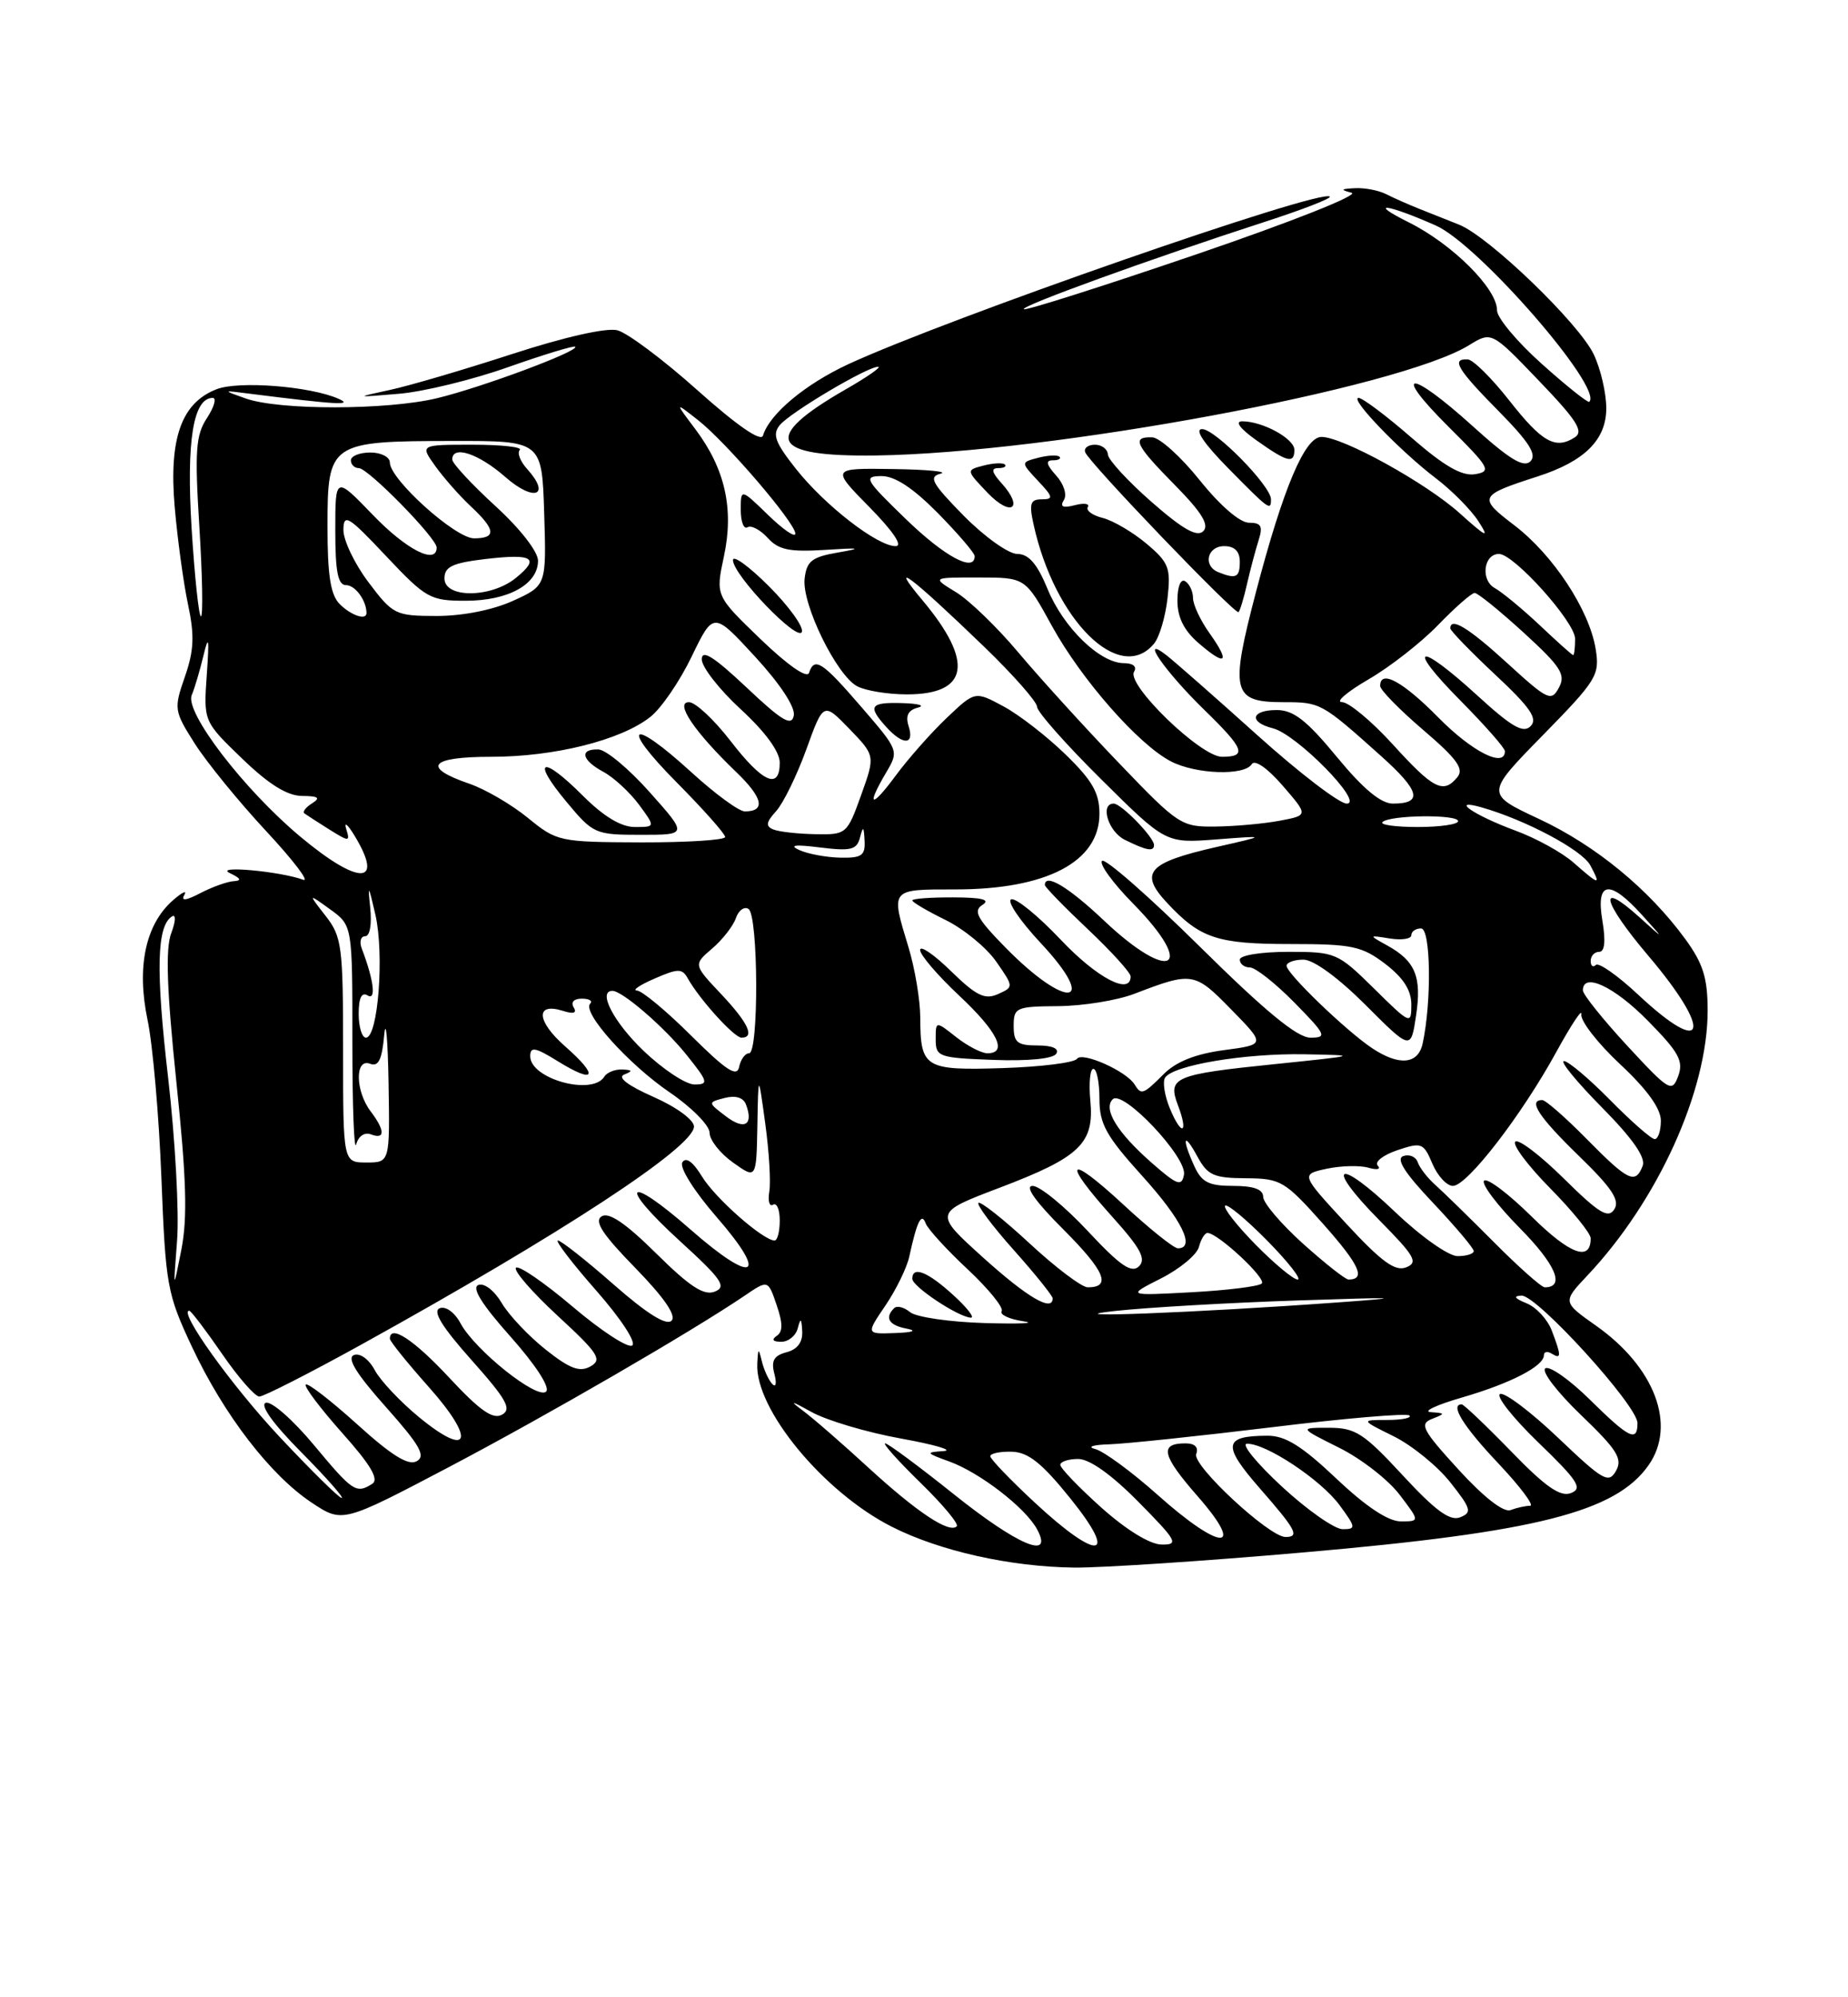 <?xml version="1.0" encoding="UTF-8" standalone="no"?>
<!DOCTYPE svg PUBLIC "-//W3C//DTD SVG 1.1//EN" "http://www.w3.org/Graphics/SVG/1.1/DTD/svg11.dtd" >
<svg xmlns="http://www.w3.org/2000/svg" xmlns:xlink="http://www.w3.org/1999/xlink" version="1.1" viewBox="0 0 237 256">
 <g >
 <path fill="currentColor"
d=" M 167.25 198.97 C 197.05 196.38 207.22 193.80 211.43 187.79 C 215.03 182.66 212.22 175.23 204.69 169.92 C 200.38 166.88 200.38 166.88 203.58 163.48 C 212.61 153.91 219.00 139.84 219.00 129.54 C 219.00 125.36 218.42 123.51 216.16 120.40 C 211.48 113.98 204.64 108.36 197.36 104.96 C 190.50 101.75 190.50 101.75 197.86 94.24 C 204.79 87.17 205.18 86.53 204.64 83.19 C 203.83 78.18 199.19 71.13 194.21 67.33 C 189.52 63.75 189.63 63.51 197.19 61.07 C 203.22 59.13 206.00 56.37 206.00 52.33 C 206.00 50.39 205.28 47.28 204.39 45.42 C 202.51 41.45 190.95 30.32 187.13 28.80 C 185.69 28.22 183.38 27.30 182.00 26.76 C 180.62 26.21 178.72 25.37 177.76 24.88 C 176.81 24.40 175.01 24.05 173.76 24.12 C 171.93 24.21 171.85 24.32 173.34 24.71 C 174.37 24.97 165.62 28.44 153.43 32.60 C 141.47 36.68 131.51 39.85 131.30 39.63 C 130.89 39.22 147.56 33.18 162.22 28.43 C 167.02 26.88 170.76 25.43 170.54 25.20 C 169.46 24.12 121.39 40.85 108.77 46.69 C 103.24 49.26 98.68 53.07 97.85 55.83 C 97.59 56.67 94.51 54.54 89.47 50.04 C 85.09 46.12 80.45 42.65 79.17 42.33 C 77.76 41.98 72.37 43.20 65.67 45.38 C 59.52 47.38 52.48 49.45 50.00 49.98 C 45.50 50.95 45.50 50.95 51.18 50.47 C 54.30 50.21 60.59 48.68 65.16 47.06 C 69.72 45.45 73.60 44.27 73.77 44.44 C 74.32 44.99 61.70 49.69 56.00 51.05 C 49.57 52.58 35.81 52.60 31.50 51.07 C 28.50 50.01 28.50 50.01 32.00 50.46 C 43.17 51.87 45.42 52.00 43.41 51.11 C 39.80 49.51 30.64 48.79 27.80 49.88 C 23.28 51.61 21.65 56.16 22.40 64.93 C 22.76 69.10 23.53 74.75 24.12 77.50 C 24.96 81.46 24.88 83.38 23.71 86.74 C 22.28 90.85 22.32 91.12 24.98 95.31 C 26.49 97.68 30.59 102.72 34.11 106.50 C 37.62 110.27 39.77 113.09 38.88 112.76 C 35.92 111.67 27.30 110.89 29.50 111.92 C 30.87 112.57 31.03 112.88 30.00 112.94 C 29.18 112.98 27.25 113.67 25.72 114.46 C 23.85 115.44 23.17 115.52 23.64 114.71 C 24.03 114.04 23.36 114.36 22.16 115.41 C 18.66 118.49 17.50 123.94 18.92 130.71 C 19.59 133.89 20.39 143.03 20.70 151.00 C 21.24 164.81 21.43 165.84 24.64 172.67 C 28.73 181.37 34.69 189.10 39.99 192.61 C 43.92 195.21 43.92 195.21 57.57 188.04 C 70.32 181.33 88.63 170.72 95.50 166.07 C 98.50 164.03 98.50 164.03 99.60 167.27 C 100.41 169.63 100.41 170.70 99.60 171.23 C 98.91 171.70 99.12 171.98 100.18 171.98 C 101.10 171.99 102.06 171.21 102.31 170.25 C 102.67 168.86 102.79 168.94 102.88 170.63 C 102.96 172.03 102.26 172.96 100.87 173.32 C 99.25 173.75 98.87 174.41 99.31 176.08 C 99.63 177.30 99.51 177.89 99.04 177.39 C 98.58 176.90 97.98 175.60 97.71 174.50 C 97.28 172.72 97.22 172.75 97.12 174.79 C 96.82 180.60 105.60 191.24 114.36 195.68 C 120.49 198.79 129.54 200.82 137.75 200.92 C 141.19 200.96 154.47 200.09 167.25 198.97 Z  M 122.30 191.50 C 117.83 187.93 113.88 185.00 113.52 185.00 C 113.16 185.00 115.20 187.27 118.05 190.05 C 120.90 192.83 123.00 195.34 122.70 195.63 C 121.75 196.58 117.62 193.84 111.38 188.12 C 108.02 185.03 104.20 181.71 102.88 180.74 C 101.17 179.47 101.49 179.54 104.04 180.96 C 105.98 182.05 111.16 183.59 115.54 184.38 C 119.92 185.17 122.38 185.90 121.00 185.99 C 118.67 186.14 118.72 186.23 121.76 187.33 C 125.68 188.75 131.55 193.29 133.01 196.03 C 135.16 200.03 130.50 198.06 122.30 191.50 Z  M 132.75 192.63 C 129.59 189.70 127.00 187.00 127.00 186.65 C 127.00 186.29 128.24 186.03 129.75 186.07 C 131.86 186.12 133.61 187.51 137.28 192.07 C 143.54 199.83 140.86 200.16 132.75 192.63 Z  M 141.23 193.22 C 138.33 190.62 135.97 188.16 135.98 187.75 C 135.99 187.34 137.03 187.00 138.28 187.00 C 139.73 187.00 142.57 189.02 146.00 192.50 C 150.96 197.52 151.22 198.00 148.97 197.97 C 147.47 197.95 144.43 196.08 141.23 193.22 Z  M 148.47 191.61 C 145.15 188.65 141.55 186.01 140.47 185.73 C 139.35 185.45 140.14 185.18 142.30 185.12 C 144.39 185.05 153.76 184.07 163.14 182.93 C 172.51 181.78 180.44 181.11 180.76 181.43 C 181.07 181.74 179.80 182.00 177.92 182.00 C 174.50 182.00 174.50 182.00 178.75 184.10 C 181.08 185.26 184.35 187.91 186.00 190.00 C 188.68 193.39 188.81 193.86 187.25 194.48 C 185.94 194.99 184.08 193.62 179.88 189.08 C 174.88 183.68 173.82 183.00 170.43 183.00 C 166.61 183.00 166.61 183.00 171.72 185.55 C 174.54 186.95 178.02 189.65 179.47 191.55 C 182.10 195.00 182.10 195.00 179.64 195.00 C 178.03 195.00 175.17 193.10 171.37 189.50 C 166.93 185.31 164.83 184.00 162.52 184.02 C 156.90 184.04 156.73 185.22 161.52 190.71 C 166.23 196.09 166.72 197.00 164.86 197.00 C 162.77 197.00 152.86 187.80 153.41 186.37 C 153.74 185.50 153.24 185.00 152.03 185.00 C 148.64 185.00 149.00 186.54 153.63 191.82 C 159.87 198.96 156.55 198.82 148.47 191.61 Z  M 164.41 190.55 C 161.16 187.54 159.14 185.07 159.91 185.05 C 162.32 184.97 169.38 189.65 171.78 192.90 C 173.90 195.78 173.93 196.00 172.19 196.00 C 171.16 196.00 167.66 193.55 164.41 190.55 Z  M 187.04 188.35 C 182.41 183.29 182.01 182.51 183.64 181.87 C 185.39 181.18 185.38 181.13 183.50 181.00 C 182.40 180.92 184.20 180.08 187.50 179.12 C 193.73 177.31 198.00 175.11 198.00 173.70 C 198.00 173.25 198.45 173.16 199.00 173.50 C 200.25 174.27 200.25 173.79 199.01 170.54 C 198.47 169.11 197.01 167.54 195.76 167.04 C 194.24 166.42 194.03 166.11 195.13 166.06 C 197.10 165.99 210.00 180.15 210.00 182.40 C 210.00 184.89 208.93 184.36 203.88 179.38 C 201.30 176.84 198.74 175.04 198.19 175.38 C 197.63 175.73 199.68 178.41 202.73 181.34 C 207.39 185.81 208.12 186.97 207.25 188.52 C 206.31 190.19 205.60 189.79 199.86 184.32 C 196.36 180.99 193.00 178.45 192.39 178.67 C 191.78 178.89 193.98 181.69 197.28 184.88 C 202.37 189.79 203.01 190.78 201.47 191.37 C 200.11 191.90 198.22 190.59 193.80 186.03 C 190.57 182.71 187.72 180.00 187.46 180.00 C 185.91 180.00 187.66 182.81 192.15 187.56 C 194.97 190.55 196.81 193.00 196.23 193.00 C 195.64 193.00 194.52 193.25 193.73 193.55 C 192.84 193.89 190.31 191.93 187.04 188.35 Z  M 35.85 184.16 C 29.71 177.61 22.82 168.00 24.27 168.00 C 24.49 168.00 26.37 170.47 28.46 173.50 C 30.54 176.53 32.70 179.00 33.26 179.00 C 33.82 179.00 39.73 175.99 46.39 172.31 C 72.08 158.10 89.00 147.02 89.00 144.39 C 89.00 143.54 86.75 141.89 83.80 140.59 C 80.52 139.14 79.14 138.09 80.05 137.73 C 81.18 137.28 81.13 137.14 79.81 137.08 C 78.88 137.04 77.84 137.45 77.50 138.00 C 75.97 140.48 68.00 138.29 68.00 135.38 C 68.00 134.11 68.63 134.22 71.55 136.03 C 76.37 139.01 76.87 137.97 72.48 134.12 C 68.78 130.87 68.63 128.43 72.21 129.57 C 73.57 130.00 74.02 129.85 73.57 129.11 C 73.17 128.46 73.60 128.00 74.61 128.00 C 75.56 128.00 76.05 128.29 75.69 128.64 C 74.60 129.73 80.58 136.40 85.91 140.03 C 88.71 141.94 91.00 144.26 91.00 145.18 C 91.00 146.11 92.35 147.83 94.00 149.00 C 97.00 151.14 97.00 151.14 97.13 144.32 C 97.25 137.50 97.25 137.50 98.14 144.00 C 98.63 147.57 98.87 151.50 98.66 152.72 C 98.46 153.94 98.67 154.70 99.14 154.41 C 99.62 154.12 100.00 155.03 100.00 156.44 C 100.00 157.85 99.70 159.00 99.34 159.00 C 97.88 159.00 91.71 153.57 90.03 150.80 C 88.87 148.90 87.97 148.25 87.51 148.98 C 87.11 149.63 88.99 152.64 91.91 156.00 C 98.67 163.77 96.70 164.73 88.59 157.62 C 80.31 150.35 79.09 151.67 87.23 159.10 C 92.57 163.97 93.23 164.93 91.67 165.55 C 90.28 166.10 88.48 164.93 84.17 160.67 C 80.26 156.80 78.09 155.32 77.16 155.90 C 76.16 156.52 77.25 158.19 81.47 162.51 C 85.20 166.34 86.77 168.63 86.12 169.28 C 85.46 169.94 82.95 168.37 78.70 164.64 C 75.17 161.54 71.95 159.00 71.55 159.00 C 71.16 159.00 73.36 161.89 76.46 165.41 C 79.65 169.04 81.65 172.10 81.07 172.46 C 80.51 172.81 77.07 170.56 73.43 167.47 C 69.79 164.39 66.52 162.14 66.17 162.49 C 65.83 162.84 68.23 165.61 71.51 168.64 C 76.75 173.47 77.27 174.27 75.72 175.14 C 74.34 175.91 73.07 175.43 69.99 172.99 C 67.81 171.26 65.27 168.58 64.35 167.02 C 63.41 165.42 62.10 164.41 61.35 164.70 C 60.45 165.04 61.79 167.19 65.48 171.33 C 68.70 174.95 70.57 177.83 70.04 178.36 C 68.94 179.46 60.91 173.06 59.06 169.61 C 58.31 168.21 57.16 167.38 56.39 167.68 C 55.44 168.05 56.69 170.08 60.48 174.33 C 64.97 179.37 65.66 180.61 64.39 181.32 C 63.22 181.98 61.55 180.81 57.63 176.60 C 53.08 171.71 50.00 169.69 50.00 171.59 C 50.00 171.91 52.25 174.70 55.00 177.79 C 61.05 184.58 60.27 187.00 53.76 181.66 C 51.35 179.68 48.78 176.96 48.06 175.61 C 47.31 174.21 46.16 173.38 45.39 173.68 C 44.44 174.05 45.69 176.08 49.48 180.33 C 53.85 185.24 54.64 186.62 53.44 187.29 C 52.37 187.89 50.23 186.56 45.81 182.56 C 42.43 179.51 39.46 177.21 39.21 177.46 C 38.96 177.70 41.06 180.49 43.87 183.65 C 47.53 187.74 48.63 189.61 47.75 190.18 C 45.67 191.49 45.25 191.21 40.23 185.18 C 37.57 181.99 34.81 179.56 34.09 179.80 C 33.29 180.07 34.99 182.46 38.62 186.12 C 41.82 189.35 44.16 192.00 43.82 192.00 C 43.48 192.00 39.90 188.47 35.85 184.16 Z  M 113.56 167.32 C 114.93 165.30 116.30 162.49 116.61 161.07 C 117.60 156.52 118.18 155.35 118.72 156.81 C 118.98 157.52 121.40 160.17 124.09 162.68 C 126.77 165.19 128.74 167.61 128.46 168.06 C 128.19 168.50 129.43 169.08 131.23 169.35 C 133.03 169.61 130.81 169.71 126.31 169.58 C 121.80 169.45 117.48 168.82 116.71 168.18 C 115.94 167.54 115.02 167.31 114.66 167.68 C 113.42 168.91 114.00 169.86 116.25 170.29 C 117.66 170.56 117.10 170.78 114.78 170.86 C 111.06 171.00 111.06 171.00 113.56 167.32 Z  M 122.23 165.97 C 118.96 162.99 117.00 162.22 117.00 163.91 C 117.00 164.90 122.88 168.80 124.50 168.89 C 125.05 168.92 124.03 167.60 122.23 165.97 Z  M 143.00 168.03 C 147.12 167.58 157.70 166.97 166.50 166.68 C 179.61 166.24 180.52 166.29 171.50 166.94 C 153.11 168.27 134.24 168.99 143.00 168.03 Z  M 126.11 161.21 C 119.73 155.45 119.73 155.45 128.21 152.23 C 138.53 148.31 140.36 146.55 139.83 141.05 C 139.62 138.82 139.80 137.00 140.22 137.00 C 140.65 137.00 141.00 138.72 141.00 140.83 C 141.00 144.07 141.85 145.60 146.50 150.74 C 151.57 156.34 153.37 160.00 151.06 160.00 C 150.54 160.00 147.39 157.48 144.06 154.39 C 136.88 147.75 136.07 148.64 142.64 155.95 C 146.28 159.99 147.02 161.37 146.07 162.31 C 145.11 163.24 143.66 162.24 139.47 157.75 C 136.51 154.59 133.34 152.00 132.43 152.00 C 131.37 152.00 132.77 153.99 136.39 157.60 C 141.71 162.93 142.58 165.00 139.50 165.00 C 138.74 165.00 135.37 162.46 132.03 159.36 C 128.68 156.26 125.73 153.93 125.48 154.18 C 125.24 154.43 127.27 157.15 130.02 160.23 C 132.76 163.30 135.00 166.09 135.00 166.41 C 135.00 168.20 131.77 166.31 126.11 161.21 Z  M 148.89 163.86 C 151.30 162.64 153.49 160.83 153.76 159.82 C 154.02 158.82 154.52 158.01 154.87 158.03 C 156.23 158.08 162.45 163.88 161.82 164.51 C 161.45 164.88 157.41 165.38 152.83 165.63 C 144.50 166.08 144.50 166.08 148.89 163.86 Z  M 22.71 159.00 C 22.99 155.43 22.47 146.03 21.56 138.12 C 19.96 124.31 20.10 118.67 22.07 117.45 C 22.58 117.14 22.53 118.11 21.96 119.61 C 21.21 121.59 21.39 126.83 22.61 138.59 C 23.91 151.02 24.06 156.09 23.26 160.17 C 22.21 165.50 22.21 165.50 22.71 159.00 Z  M 191.63 159.25 C 188.48 156.09 185.08 152.77 184.08 151.88 C 183.07 150.98 182.06 149.68 181.82 148.97 C 181.59 148.27 180.76 147.91 179.98 148.17 C 178.98 148.51 180.11 150.30 183.78 154.17 C 186.65 157.21 189.00 159.99 189.00 160.35 C 189.00 160.71 188.07 161.00 186.93 161.00 C 185.77 161.00 182.22 158.49 178.92 155.34 C 171.49 148.25 169.74 149.15 176.89 156.39 C 181.46 161.01 181.92 161.82 180.33 162.44 C 178.92 163.00 177.17 161.72 172.65 156.84 C 166.81 150.52 166.81 150.52 170.15 149.80 C 171.99 149.41 174.40 149.35 175.50 149.67 C 176.60 149.99 177.14 149.87 176.69 149.40 C 176.25 148.93 177.37 148.05 179.19 147.43 C 182.32 146.38 182.56 146.47 183.70 149.16 C 184.36 150.72 185.55 152.00 186.33 152.00 C 188.16 152.00 195.16 142.93 199.61 134.80 C 201.51 131.34 202.94 129.18 202.80 130.00 C 202.65 130.82 204.88 133.70 207.76 136.39 C 211.22 139.62 213.00 142.08 213.00 143.64 C 213.00 144.94 212.65 146.00 212.21 146.00 C 211.78 146.00 209.21 143.75 206.50 141.00 C 203.79 138.25 201.12 136.00 200.57 136.00 C 200.02 136.00 202.20 138.66 205.42 141.92 C 209.36 145.90 211.08 148.36 210.67 149.42 C 209.74 151.84 208.82 151.40 203.50 146.00 C 200.79 143.25 198.22 141.00 197.79 141.00 C 195.92 141.00 197.35 143.17 202.50 148.17 C 206.72 152.26 207.77 153.85 207.03 155.00 C 206.25 156.23 205.08 155.52 200.56 151.06 C 197.53 148.07 194.73 145.94 194.33 146.33 C 193.94 146.73 195.95 149.41 198.81 152.31 C 201.66 155.20 204.00 158.08 204.00 158.72 C 204.00 161.76 201.34 160.78 196.43 155.93 C 193.47 153.01 190.73 150.94 190.33 151.33 C 189.94 151.73 192.01 154.47 194.93 157.43 C 199.54 162.10 200.76 165.00 198.11 165.00 C 197.69 165.00 194.77 162.41 191.63 159.25 Z  M 161.02 159.52 C 158.60 157.06 156.85 154.82 157.12 154.54 C 157.40 154.27 159.83 156.29 162.52 159.02 C 165.22 161.76 166.97 164.00 166.42 164.00 C 165.87 164.00 163.44 161.98 161.02 159.52 Z  M 167.11 159.41 C 164.30 156.88 162.00 154.18 162.00 153.41 C 162.00 152.44 160.79 152.00 158.16 152.00 C 155.02 152.00 154.11 151.54 153.16 149.45 C 151.51 145.83 151.80 144.98 153.57 148.25 C 154.87 150.64 155.67 151.00 159.78 151.02 C 164.26 151.05 164.76 151.34 169.71 156.90 C 174.36 162.13 175.21 164.00 172.94 164.00 C 172.54 164.00 169.92 161.93 167.11 159.41 Z  M 147.71 149.05 C 143.28 145.16 141.44 142.16 142.70 140.90 C 144.00 139.60 152.27 148.35 151.84 150.57 C 151.55 152.12 150.97 151.91 147.71 149.05 Z  M 44.00 134.63 C 44.00 121.26 43.85 120.07 41.75 117.38 C 39.50 114.50 39.50 114.50 42.35 116.56 C 45.20 118.62 45.20 118.62 45.19 133.56 C 45.19 141.78 45.41 147.68 45.68 146.68 C 45.97 145.61 46.76 145.08 47.59 145.40 C 49.41 146.09 49.39 144.89 47.53 142.44 C 45.56 139.84 45.50 135.60 47.45 136.34 C 48.53 136.76 48.98 135.86 49.27 132.70 C 49.48 130.39 49.73 133.11 49.83 138.75 C 50.00 149.00 50.00 149.00 47.00 149.00 C 44.00 149.00 44.00 149.00 44.00 134.63 Z  M 93.12 143.10 C 90.75 141.30 90.75 141.30 92.93 140.73 C 94.31 140.37 95.32 140.67 95.66 141.54 C 96.67 144.18 95.49 144.90 93.12 143.10 Z  M 150.04 142.09 C 149.36 140.46 149.08 138.68 149.41 138.14 C 150.40 136.54 159.59 134.99 167.30 135.13 C 174.36 135.26 174.28 135.28 163.50 136.39 C 150.59 137.71 149.70 138.08 151.07 141.67 C 152.46 145.33 151.54 145.71 150.04 142.09 Z  M 145.50 138.99 C 144.43 137.27 138.77 134.76 138.12 135.71 C 137.78 136.21 133.50 136.74 128.61 136.90 C 118.57 137.22 118.04 136.89 118.02 130.41 C 118.01 128.16 117.33 124.11 116.51 121.41 C 114.22 113.86 114.10 114.00 122.53 114.00 C 134.23 114.00 141.00 110.45 141.00 104.31 C 141.00 101.63 140.09 100.04 136.66 96.71 C 134.27 94.38 130.68 91.60 128.68 90.53 C 125.04 88.57 125.04 88.57 121.40 92.03 C 119.39 93.94 116.46 97.26 114.88 99.40 C 111.73 103.67 111.03 103.45 113.65 99.01 C 115.29 96.23 115.28 96.19 110.46 90.61 C 105.44 84.79 104.45 84.15 103.75 86.25 C 103.50 86.99 101.00 85.25 97.55 81.93 C 91.76 76.36 91.76 76.36 92.84 71.32 C 94.15 65.22 92.99 60.08 89.17 55.00 C 86.53 51.50 86.53 51.50 89.51 53.84 C 93.13 56.67 102.00 67.02 102.00 68.40 C 102.00 68.95 100.42 67.87 98.50 66.00 C 95.00 62.61 95.00 62.61 95.00 65.36 C 95.00 66.88 95.39 67.88 95.87 67.58 C 96.34 67.29 97.50 67.90 98.45 68.94 C 99.84 70.48 101.24 70.77 105.83 70.48 C 110.34 70.19 110.68 70.26 107.50 70.81 C 104.12 71.39 103.45 71.91 103.19 74.17 C 102.82 77.42 107.27 86.54 109.93 87.96 C 111.00 88.53 113.87 89.00 116.31 89.00 C 124.24 89.00 124.94 84.86 118.33 76.97 C 113.76 71.53 116.77 73.79 126.25 82.93 C 129.96 86.52 133.00 89.96 133.00 90.59 C 133.00 91.22 136.71 95.42 141.25 99.91 C 149.50 108.09 149.50 108.09 156.00 107.59 C 162.50 107.09 162.50 107.09 156.02 108.56 C 147.18 110.57 146.05 111.85 149.68 115.73 C 153.94 120.29 156.09 121.00 165.59 121.00 C 173.40 121.00 174.66 121.27 177.66 123.55 C 179.97 125.32 181.00 126.92 181.00 128.76 C 181.00 131.36 180.88 131.31 176.22 126.71 C 171.55 122.11 171.28 122.00 165.22 122.00 C 161.74 122.00 159.00 122.44 159.00 123.00 C 159.00 123.55 159.58 124.00 160.29 124.00 C 161.00 124.00 163.57 126.03 166.00 128.50 C 170.08 132.65 170.23 133.00 168.05 133.00 C 166.37 133.00 162.24 129.60 153.86 121.32 C 147.35 114.89 141.71 109.95 141.33 110.34 C 140.94 110.73 142.73 113.19 145.31 115.81 C 153.53 124.15 150.19 126.13 141.59 118.00 C 137.04 113.69 134.00 111.87 134.00 113.44 C 134.00 113.69 136.47 116.23 139.50 119.09 C 142.53 121.95 145.00 124.67 145.00 125.15 C 145.00 127.62 140.68 125.35 136.04 120.45 C 133.16 117.40 130.30 115.07 129.69 115.27 C 129.08 115.47 130.77 117.98 133.44 120.84 C 141.03 128.95 136.88 129.52 128.96 121.46 C 125.30 117.73 124.77 116.75 126.00 115.98 C 127.06 115.31 125.94 115.03 122.25 115.02 C 119.36 115.01 117.00 115.18 117.00 115.41 C 117.00 115.64 118.91 116.76 121.25 117.91 C 123.59 119.06 126.52 121.46 127.76 123.25 C 130.02 126.50 130.02 126.50 127.98 127.42 C 126.30 128.17 125.20 127.63 121.96 124.47 C 119.78 122.34 118.00 121.12 118.00 121.76 C 118.00 122.40 120.25 125.02 123.00 127.60 C 127.93 132.21 129.30 135.00 126.63 135.00 C 125.88 135.00 124.08 134.07 122.63 132.93 C 120.00 130.85 120.00 130.85 120.00 133.22 C 120.00 135.46 120.37 135.59 127.40 135.85 C 131.85 136.02 135.07 135.70 135.46 135.06 C 135.87 134.40 134.97 134.00 133.06 134.00 C 130.46 134.00 130.00 133.62 130.00 131.50 C 130.00 129.13 130.30 129.00 135.75 128.96 C 138.91 128.93 143.30 128.22 145.50 127.37 C 152.90 124.53 153.21 124.58 157.90 129.39 C 162.31 133.89 162.31 133.89 156.95 134.60 C 153.34 135.08 150.84 136.07 149.25 137.66 C 146.60 140.31 146.36 140.39 145.50 138.99 Z  M 148.00 108.31 C 148.00 107.32 143.80 103.00 142.83 103.00 C 141.03 103.00 142.13 106.59 144.25 107.64 C 147.04 109.02 148.00 109.20 148.00 108.31 Z  M 116.53 93.08 C 116.10 91.75 116.46 91.02 117.71 90.70 C 118.69 90.44 117.81 90.18 115.75 90.12 C 111.58 89.99 111.23 90.49 113.65 93.17 C 115.81 95.56 117.30 95.51 116.53 93.08 Z  M 98.62 75.15 C 96.08 72.61 94.00 71.09 94.00 71.79 C 94.00 73.69 102.37 82.39 102.84 80.98 C 103.06 80.32 101.16 77.69 98.62 75.15 Z  M 208.69 134.04 C 205.56 130.65 203.00 127.46 203.00 126.94 C 203.00 124.57 207.00 126.43 211.32 130.82 C 215.31 134.86 215.93 136.00 215.23 137.91 C 214.43 140.07 214.10 139.88 208.69 134.04 Z  M 82.52 134.67 C 78.69 131.01 76.62 127.00 78.54 127.00 C 79.81 127.00 85.15 131.61 88.01 135.16 C 90.83 138.67 90.92 139.00 89.06 139.00 C 87.95 139.00 85.00 137.05 82.52 134.67 Z  M 88.65 132.75 C 85.47 129.59 82.34 126.98 81.68 126.96 C 81.03 126.94 82.05 126.25 83.94 125.43 C 86.98 124.11 87.48 124.11 88.21 125.41 C 89.71 128.09 94.16 133.00 95.09 133.00 C 96.85 133.00 95.96 131.10 92.46 127.39 C 88.92 123.64 88.92 123.64 91.34 121.57 C 92.67 120.43 94.03 118.68 94.37 117.69 C 94.71 116.69 95.44 116.15 95.99 116.50 C 97.26 117.28 97.33 135.00 96.07 135.00 C 95.56 135.00 94.99 135.79 94.79 136.75 C 94.52 138.11 93.15 137.22 88.65 132.75 Z  M 175.97 134.35 C 172.64 132.13 165.00 124.78 165.00 123.79 C 165.00 123.36 165.97 123.00 167.16 123.00 C 168.46 123.00 171.64 125.32 175.13 128.81 C 180.94 134.62 180.94 134.62 181.61 130.14 C 182.35 125.19 181.51 123.17 177.90 121.18 C 175.50 119.85 175.50 119.85 178.25 120.29 C 179.76 120.53 181.00 120.34 181.00 119.86 C 181.00 119.39 181.56 119.00 182.25 119.00 C 183.49 119.00 183.62 128.38 182.45 133.75 C 181.87 136.43 179.43 136.65 175.97 134.35 Z  M 46.00 129.94 C 46.00 127.90 46.38 127.12 47.15 127.59 C 48.27 128.28 47.93 125.60 46.40 121.59 C 46.06 120.72 46.26 120.00 46.83 120.00 C 47.44 120.00 47.71 118.45 47.47 116.25 C 47.15 113.25 47.28 113.46 48.15 117.27 C 49.30 122.38 48.48 133.00 46.93 133.00 C 46.42 133.00 46.00 131.62 46.00 129.94 Z  M 210.11 127.51 C 207.47 125.04 205.02 123.32 204.66 123.68 C 204.30 124.04 204.00 123.81 204.00 123.17 C 204.00 122.52 204.49 122.00 205.09 122.00 C 205.80 122.00 205.94 120.63 205.50 118.00 C 204.64 112.92 206.41 112.66 210.56 117.25 C 213.50 120.50 213.50 120.50 210.26 117.57 C 204.80 112.64 205.46 115.51 211.39 122.50 C 219.70 132.29 218.84 135.67 210.11 127.51 Z  M 201.82 110.58 C 200.35 109.28 196.98 107.42 194.32 106.45 C 189.04 104.50 185.83 102.30 190.00 103.48 C 195.65 105.09 202.90 108.94 203.95 110.91 C 205.35 113.53 205.14 113.50 201.82 110.58 Z  M 38.53 107.25 C 31.29 101.21 23.66 91.26 24.59 89.09 C 24.96 88.22 25.64 85.92 26.10 84.00 C 26.76 81.26 26.85 81.79 26.52 86.48 C 26.10 92.46 26.10 92.46 31.05 97.23 C 34.49 100.55 36.83 102.00 38.75 102.02 C 40.84 102.03 41.14 102.26 40.03 102.96 C 39.22 103.47 38.77 104.05 39.03 104.25 C 39.29 104.44 40.72 105.37 42.22 106.31 C 44.80 107.92 44.91 107.91 44.40 106.25 C 44.10 105.29 44.55 105.62 45.40 107.00 C 49.36 113.46 46.10 113.57 38.53 107.25 Z  M 102.50 108.95 C 101.13 108.32 101.96 108.22 105.16 108.62 C 109.13 109.11 109.88 108.93 110.29 107.35 C 110.68 105.83 110.79 105.91 110.88 107.75 C 110.98 109.66 110.51 109.99 107.75 109.93 C 105.96 109.89 103.60 109.45 102.50 108.95 Z  M 67.70 104.83 C 65.62 103.13 62.26 101.17 60.24 100.47 C 54.02 98.34 55.09 97.00 63.01 97.00 C 71.11 97.00 79.62 94.87 83.39 91.90 C 84.79 90.81 87.18 87.32 88.71 84.14 C 91.50 78.38 91.50 78.38 96.83 84.16 C 100.06 87.67 102.02 90.65 101.80 91.72 C 101.52 93.14 100.29 92.41 95.73 88.10 C 91.54 84.16 90.00 83.19 90.00 84.51 C 90.00 85.50 92.25 88.38 95.00 90.91 C 98.15 93.81 100.00 96.34 100.00 97.75 C 100.00 101.29 97.82 100.33 93.68 94.96 C 91.57 92.23 89.18 90.00 88.36 90.00 C 86.49 90.00 89.06 93.80 94.37 98.91 C 97.85 102.24 98.24 104.00 95.52 104.00 C 94.77 104.00 91.70 101.75 88.69 99.00 C 80.85 91.84 79.39 92.82 86.78 100.28 C 90.20 103.73 93.00 106.88 93.00 107.28 C 93.00 107.67 88.16 107.98 82.25 107.97 C 71.73 107.93 71.42 107.87 67.70 104.83 Z  M 83.34 101.56 C 80.68 98.56 77.71 96.09 76.75 96.06 C 74.26 95.98 74.59 97.44 77.40 98.94 C 78.71 99.65 80.75 101.53 81.93 103.11 C 84.06 106.00 84.06 106.00 81.41 106.00 C 79.65 106.00 77.41 104.65 74.73 101.97 C 69.50 96.73 68.06 97.27 72.63 102.75 C 76.07 106.89 76.33 107.00 82.18 107.00 C 88.19 107.00 88.19 107.00 83.34 101.56 Z  M 99.19 106.32 C 98.16 105.91 98.24 105.39 99.55 103.95 C 100.46 102.94 102.20 99.38 103.41 96.05 C 105.60 89.99 105.60 89.99 108.93 93.42 C 112.25 96.86 112.25 96.86 110.43 101.93 C 108.64 106.91 108.54 107.00 104.55 106.92 C 102.32 106.88 99.91 106.61 99.19 106.32 Z  M 143.43 97.73 C 139.07 93.19 133.30 86.84 130.60 83.63 C 127.91 80.42 124.31 76.94 122.60 75.90 C 119.50 74.01 119.50 74.01 125.50 74.02 C 131.50 74.02 131.50 74.02 134.90 80.22 C 138.70 87.12 146.00 95.43 150.17 97.59 C 153.38 99.25 159.60 99.46 160.54 97.94 C 160.92 97.32 162.56 98.46 164.49 100.69 C 167.79 104.50 167.79 104.50 164.15 105.19 C 162.14 105.57 158.44 105.91 155.93 105.94 C 151.48 106.00 151.14 105.77 143.43 97.73 Z  M 177.30 105.37 C 178.20 104.46 187.00 104.35 187.00 105.25 C 187.00 105.66 184.68 106.00 181.83 106.00 C 178.99 106.00 176.95 105.72 177.30 105.37 Z  M 161.25 94.23 C 155.89 89.41 150.64 84.80 149.59 83.98 C 146.05 81.24 149.39 86.05 154.42 90.96 C 159.60 96.00 159.98 97.00 156.71 97.00 C 153.99 97.00 144.42 87.74 145.44 86.10 C 145.84 85.44 145.32 85.00 144.14 85.00 C 141.07 85.00 136.38 80.45 134.35 75.50 C 133.01 72.25 131.93 71.01 130.46 71.00 C 129.34 71.00 126.25 68.79 123.59 66.10 C 119.50 61.93 119.05 61.12 120.63 60.71 C 121.66 60.45 118.92 60.18 114.54 60.12 C 106.58 60.00 106.58 60.00 111.50 65.00 C 114.55 68.10 115.83 70.00 114.86 70.00 C 112.52 70.00 105.80 64.80 102.08 60.10 C 99.40 56.72 99.02 55.68 100.01 54.48 C 101.37 52.85 111.24 46.99 112.62 47.01 C 113.10 47.01 111.23 48.32 108.45 49.91 C 97.62 56.13 98.72 58.56 112.30 58.38 C 134.69 58.08 179.40 49.78 188.39 44.25 C 191.29 42.47 191.29 42.47 197.36 48.80 C 202.24 53.88 203.14 55.30 201.96 56.06 C 199.48 57.65 197.76 56.69 193.55 51.32 C 191.32 48.48 188.94 46.12 188.25 46.07 C 186.06 45.94 186.87 47.31 192.21 52.71 C 196.12 56.68 197.13 58.27 196.27 59.13 C 195.41 59.99 193.58 58.88 188.89 54.64 C 180.77 47.29 178.36 47.33 185.77 54.70 C 191.07 59.97 191.32 60.42 189.17 60.78 C 187.48 61.05 185.23 59.76 181.00 56.08 C 177.79 53.29 174.74 51.00 174.23 51.00 C 173.00 51.00 179.57 57.83 184.18 61.33 C 186.20 62.87 188.64 65.33 189.60 66.81 C 191.06 69.07 190.68 68.91 187.20 65.78 C 182.87 61.89 172.20 56.00 169.47 56.00 C 167.34 56.00 164.58 62.52 161.10 75.78 C 157.71 88.71 158.02 90.00 164.59 90.00 C 169.35 90.00 169.47 90.06 177.08 96.87 C 182.12 101.38 182.53 103.00 178.63 103.00 C 177.09 103.00 174.81 101.10 171.44 97.01 C 167.59 92.34 165.89 91.01 163.75 91.01 C 160.44 91.00 160.10 92.56 163.25 93.35 C 166.31 94.12 175.02 103.00 172.71 103.00 C 171.77 103.00 166.62 99.06 161.25 94.23 Z  M 155.11 81.15 C 153.95 79.52 153.00 77.50 153.00 76.65 C 153.00 75.81 152.55 74.84 152.00 74.50 C 151.42 74.14 151.00 75.17 151.00 76.99 C 151.00 79.14 151.85 80.83 153.75 82.46 C 157.25 85.48 157.81 84.94 155.11 81.15 Z  M 148.00 82.50 C 148.69 81.67 149.46 79.06 149.73 76.68 C 150.17 72.78 149.91 72.11 147.03 69.68 C 145.28 68.21 142.76 66.73 141.43 66.39 C 140.10 66.06 139.24 65.43 139.51 64.99 C 139.78 64.55 139.03 64.44 137.85 64.75 C 136.31 65.15 135.90 64.96 136.44 64.09 C 136.87 63.41 136.43 62.03 135.44 60.94 C 134.19 59.55 134.06 59.00 135.01 59.00 C 135.74 59.00 136.13 58.79 135.87 58.54 C 135.62 58.29 134.40 58.35 133.15 58.67 C 130.90 59.26 130.90 59.26 133.12 61.63 C 135.08 63.71 135.13 64.00 133.59 64.00 C 132.14 64.00 131.96 64.55 132.55 67.21 C 135.25 79.52 143.61 87.79 148.00 82.50 Z  M 159.93 74.83 C 160.35 73.00 161.02 70.49 161.41 69.25 C 161.99 67.44 161.75 67.00 160.18 67.00 C 159.01 67.00 156.47 64.80 153.86 61.55 C 151.46 58.55 148.71 56.07 147.75 56.05 C 145.09 55.98 145.58 57.01 150.71 62.21 C 154.12 65.67 155.11 67.29 154.32 68.08 C 153.52 68.88 151.70 67.85 147.69 64.34 C 144.65 61.68 142.13 58.94 142.08 58.25 C 142.04 57.56 141.29 57.00 140.42 57.00 C 139.55 57.00 138.98 57.43 139.17 57.96 C 139.61 59.26 158.41 78.83 158.84 78.46 C 159.02 78.29 159.52 76.66 159.93 74.83 Z  M 128.45 61.94 C 127.19 60.55 127.07 60.00 128.01 60.00 C 128.74 60.00 129.13 59.79 128.87 59.54 C 128.62 59.29 127.39 59.35 126.15 59.67 C 123.88 60.26 123.88 60.26 126.67 63.18 C 129.69 66.33 131.36 65.16 128.45 61.94 Z  M 163.00 64.00 C 163.00 62.29 155.85 55.00 154.17 55.00 C 153.15 55.00 154.36 56.81 157.50 60.00 C 162.78 65.36 163.00 65.52 163.00 64.00 Z  M 166.00 57.66 C 166.00 56.22 161.93 54.00 159.31 54.00 C 158.33 54.00 159.04 54.95 161.10 56.41 C 165.09 59.25 166.00 59.48 166.00 57.66 Z  M 178.60 95.39 C 175.90 92.43 172.98 90.00 172.10 89.99 C 171.22 89.99 172.75 88.68 175.50 87.08 C 178.25 85.49 182.28 82.34 184.45 80.09 C 186.63 77.84 188.73 76.00 189.12 76.00 C 189.52 76.00 192.34 78.29 195.41 81.09 C 200.18 85.46 200.83 86.46 199.93 88.13 C 198.95 89.96 198.51 89.75 193.36 85.05 C 188.37 80.48 186.00 79.03 186.00 80.54 C 186.00 80.84 188.59 83.51 191.75 86.47 C 196.25 90.67 197.24 92.11 196.30 93.07 C 195.36 94.03 193.89 93.19 189.47 89.15 C 181.81 82.15 180.19 82.61 187.28 89.78 C 190.43 92.96 193.00 95.88 193.00 96.28 C 193.00 98.48 188.80 96.36 184.50 92.00 C 179.91 87.34 177.00 85.76 177.00 87.92 C 177.00 88.43 179.48 90.96 182.51 93.55 C 186.88 97.29 187.79 98.55 186.89 99.63 C 185.10 101.79 183.83 101.15 178.60 95.39 Z  M 197.48 80.15 C 195.27 78.07 192.66 75.91 191.69 75.37 C 189.85 74.34 190.27 71.00 192.24 71.00 C 194.16 71.00 202.00 79.73 202.00 81.87 C 202.00 83.04 201.89 83.99 201.75 83.97 C 201.61 83.96 199.69 82.24 197.48 80.15 Z  M 24.57 67.68 C 23.89 56.51 24.78 51.00 27.28 51.00 C 27.80 51.00 27.47 52.16 26.55 53.57 C 25.10 55.77 24.96 57.75 25.57 67.57 C 25.96 73.86 26.05 79.00 25.77 79.00 C 25.50 79.00 24.96 73.91 24.57 67.68 Z  M 43.57 77.43 C 42.39 76.25 42.00 73.76 42.00 67.46 C 42.00 56.74 42.29 56.54 58.00 56.52 C 69.50 56.50 69.50 56.50 69.79 65.78 C 70.08 75.06 70.08 75.06 65.79 77.01 C 63.19 78.19 59.33 78.95 56.00 78.95 C 50.69 78.94 50.39 78.79 47.25 74.62 C 45.46 72.25 44.02 69.22 44.04 67.90 C 44.07 65.77 44.67 66.13 49.49 71.25 C 54.64 76.71 55.16 77.00 59.73 77.00 C 65.19 77.00 69.00 74.89 69.00 71.87 C 69.00 70.70 66.69 67.74 63.50 64.83 C 60.48 62.06 58.00 59.39 58.00 58.90 C 58.00 57.01 61.38 58.13 64.82 61.15 C 68.50 64.37 70.71 63.55 67.60 60.11 C 66.72 59.14 66.30 58.04 66.66 57.67 C 67.03 57.30 64.30 57.00 60.60 57.00 C 53.86 57.00 53.86 57.00 55.83 59.75 C 56.92 61.26 58.97 63.59 60.40 64.92 C 63.58 67.89 63.69 69.00 60.79 69.00 C 58.40 69.00 50.00 61.44 50.00 59.29 C 50.00 58.58 48.88 58.00 47.50 58.00 C 46.12 58.00 45.00 58.45 45.00 59.00 C 45.00 59.55 45.46 60.00 46.02 60.00 C 47.20 60.00 56.00 68.97 56.00 70.18 C 56.00 72.44 52.11 70.46 47.82 66.00 C 43.00 61.01 43.00 61.01 43.00 68.00 C 43.00 73.32 43.34 75.00 44.39 75.00 C 45.56 75.00 47.00 76.98 47.00 78.58 C 47.00 79.55 45.03 78.89 43.57 77.43 Z  M 57.00 74.14 C 57.00 72.64 58.02 72.16 62.19 71.66 C 68.37 70.93 69.32 71.51 66.14 74.09 C 62.96 76.66 57.00 76.70 57.00 74.14 Z  M 116.16 66.52 C 110.93 61.46 110.69 61.04 113.04 61.02 C 114.76 61.01 117.09 62.54 120.29 65.78 C 122.88 68.42 125.00 70.89 125.00 71.28 C 125.00 73.42 121.15 71.35 116.16 66.52 Z  M 197.74 46.65 C 194.57 43.82 191.98 40.73 191.99 39.78 C 192.01 37.01 186.28 31.30 180.69 28.51 C 175.29 25.82 177.79 26.10 184.13 28.90 C 189.59 31.30 205.65 49.74 203.82 51.50 C 203.65 51.67 200.91 49.49 197.74 46.65 Z  M 156.25 73.34 C 154.24 72.53 154.81 70.00 157.00 70.00 C 158.33 70.00 159.00 70.67 159.00 72.00 C 159.00 74.02 158.52 74.25 156.25 73.34 Z "/>
</g>
</svg>